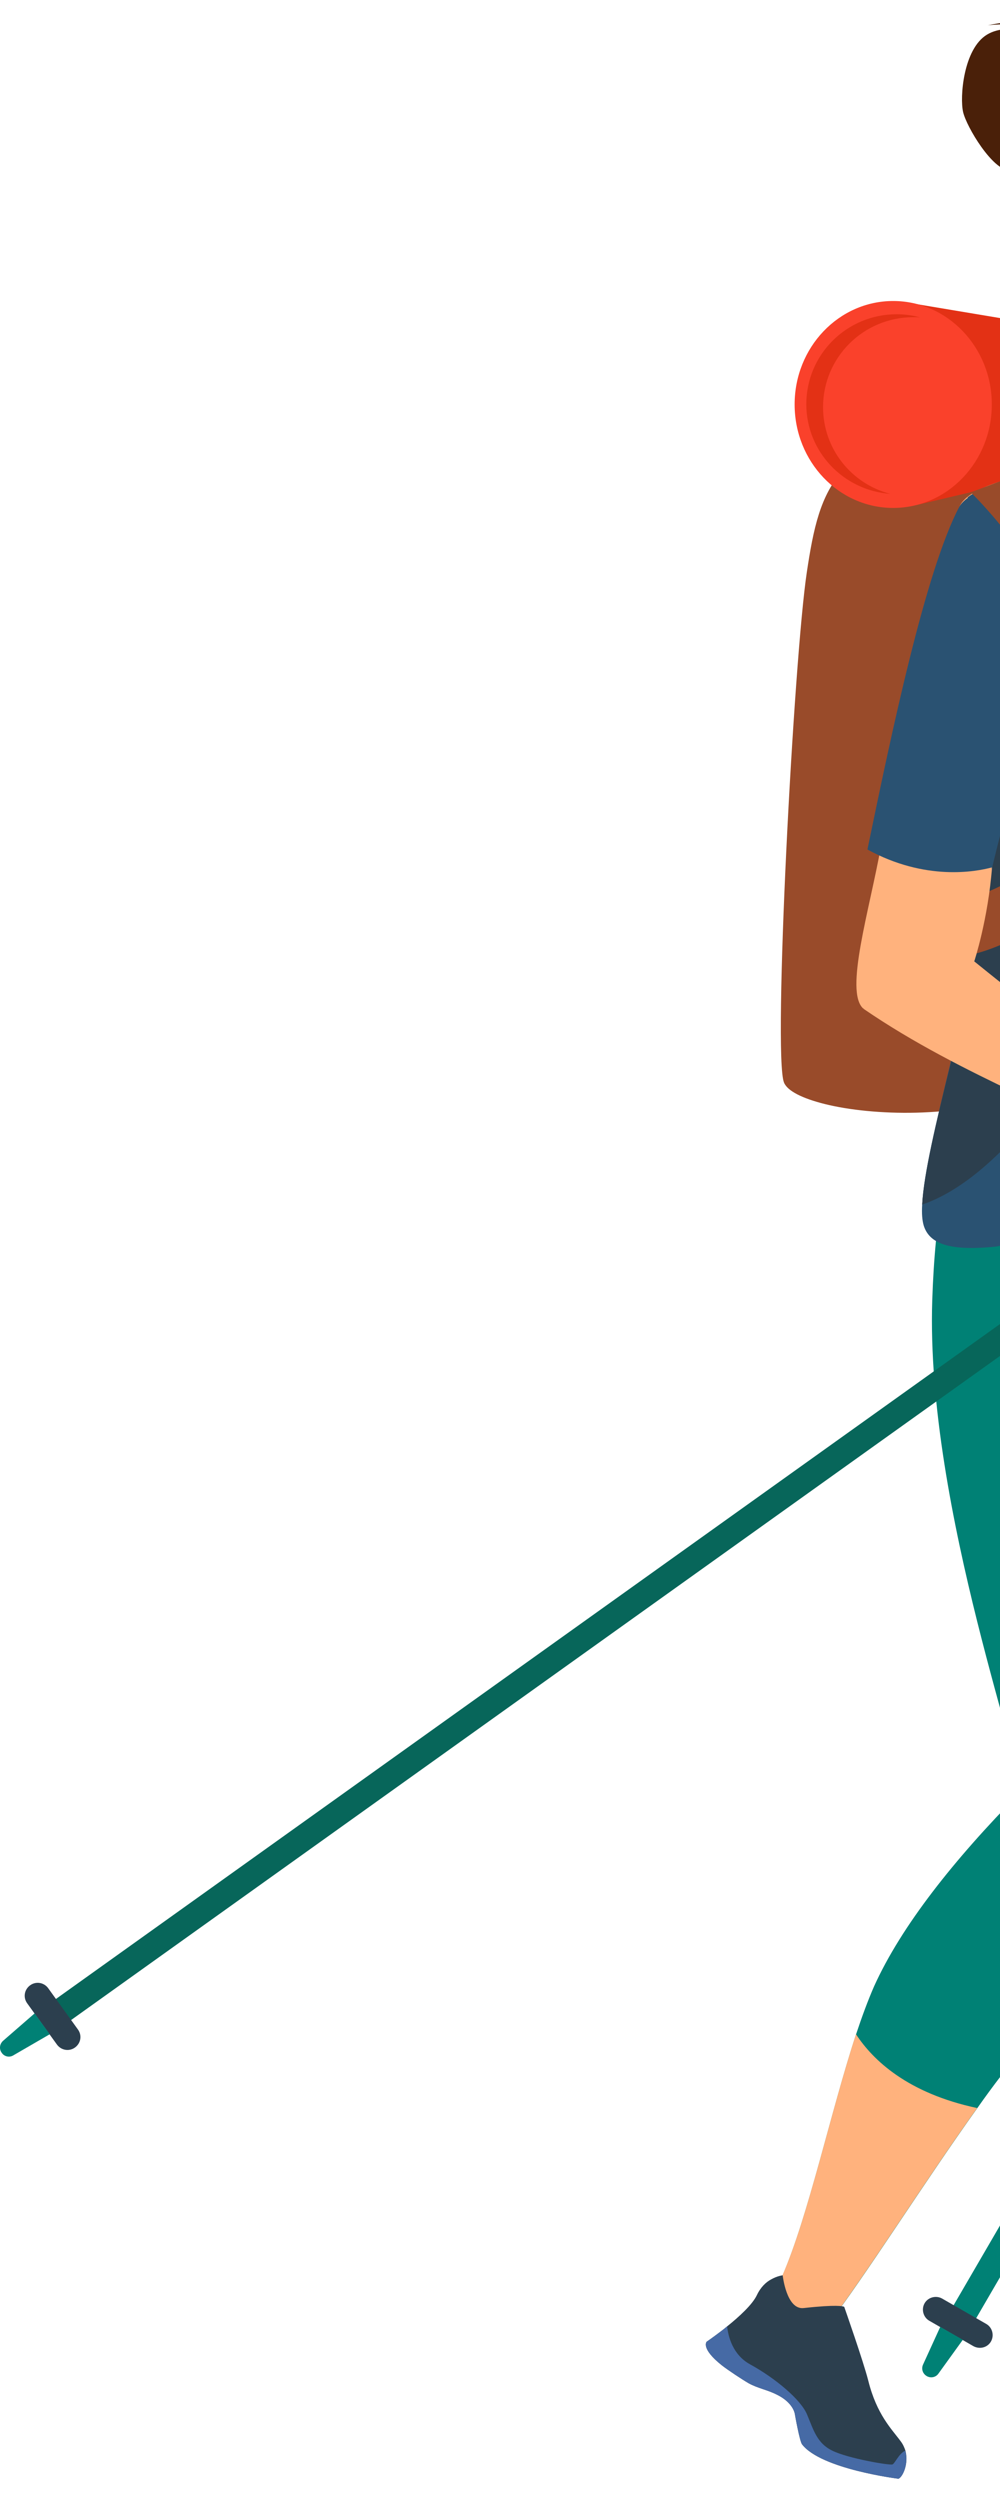 <svg width="16" height="40" viewBox="0 0 16 40" fill="none" xmlns="http://www.w3.org/2000/svg">
<path d="M27.782 16.177L27.421 15.969L15.143 37.081L15.504 37.289L27.782 16.177Z" fill="#008175"/>
<path d="M12.544 17.321C12.599 17.457 12.841 17.575 13.194 17.664C13.977 17.859 15.299 17.884 16.264 17.529C17.297 17.148 18.05 11.712 18.369 8.927C18.479 7.953 18.539 7.306 18.539 7.306C18.539 7.306 17.944 6.383 15.648 6.688C13.347 6.997 13.118 7.767 12.909 9.156C12.701 10.54 12.365 16.885 12.544 17.321Z" fill="#994B2A"/>
<path d="M14.648 4.863L19.079 5.604L18.739 7.119L14.682 8.076L14.648 4.863Z" fill="#E33115"/>
<path d="M14.291 8.127C15.162 8.127 15.869 7.386 15.869 6.471C15.869 5.557 15.162 4.816 14.291 4.816C13.42 4.816 12.714 5.557 12.714 6.471C12.714 7.386 13.42 8.127 14.291 8.127Z" fill="#FA412B"/>
<path d="M13.169 6.514C13.169 5.718 13.815 5.075 14.614 5.075C14.648 5.075 14.682 5.075 14.721 5.079C14.602 5.045 14.474 5.028 14.347 5.028C13.547 5.028 12.901 5.672 12.901 6.467C12.901 7.225 13.492 7.847 14.245 7.902C13.624 7.742 13.169 7.183 13.169 6.514Z" fill="#E33115"/>
<path d="M17.663 1.138C17.637 1.053 17.323 0.084 15.805 0.405C15.805 0.405 16.566 0.308 16.774 0.6C16.774 0.6 16.171 0.325 15.792 0.554C15.414 0.782 15.354 1.557 15.41 1.794C15.465 2.031 15.882 2.729 16.158 2.729C16.264 2.729 16.375 2.696 16.473 2.653C16.43 2.776 16.392 2.911 16.362 3.064C16.069 4.435 16.987 5.481 17.463 5.223C17.769 5.058 17.999 5.587 17.999 5.587L20.524 2.255C20.524 2.255 18.764 0.151 17.663 1.138Z" fill="#4A2009"/>
<path d="M21.634 17.596C20.486 13.951 21.745 13.16 21.626 11.335C21.506 9.511 20.086 7.551 20.086 7.551C20.086 7.551 20.014 7.542 19.891 7.534C19.797 7.483 19.772 7.09 19.772 6.67C19.772 6.167 19.81 5.633 19.81 5.633L18.105 5.299L18.003 5.278C18.007 6.459 17.697 7.229 17.467 7.411C17.255 7.437 16.349 7.551 15.788 7.78C15.575 7.868 15.418 7.97 15.358 8.093C14.891 9.117 14.423 11.695 14.096 13.537C13.913 14.561 13.509 15.861 13.811 16.136L15.575 15.471C15.643 15.158 15.754 14.514 15.945 13.812C15.975 13.706 15.937 13.579 15.966 13.469C16.302 14.371 16.473 14.79 16.464 15.179C16.451 15.734 16.073 16.233 15.282 17.998C14.848 18.972 22.803 21.322 21.634 17.596Z" fill="#FFB27D"/>
<path d="M19.002 29.373C18.858 29.64 17.442 31.337 16.013 33.217C15.89 33.378 15.762 33.551 15.635 33.733C14.793 34.91 13.828 36.443 13.25 37.192C12.722 37.869 12.251 37.023 12.518 36.413C12.935 35.456 13.292 33.784 13.696 32.552C13.79 32.269 13.887 32.006 13.985 31.782C14.423 30.812 15.269 29.75 16.302 28.7C16.481 28.518 14.806 24.162 14.916 20.805C14.959 19.476 15.146 18.303 15.571 17.592L19.814 17.8C19.814 17.8 20.397 26.766 19.002 29.373Z" fill="#008175"/>
<path d="M14.755 19.273C14.746 19.417 14.755 19.527 14.78 19.611C14.87 19.895 15.18 20.022 15.928 19.946C16.387 19.899 16.591 19.133 16.681 18.485C16.957 19.417 17.34 19.942 17.837 20.052C18.564 20.212 22.229 20.657 22.467 18.921C22.731 17.016 21.94 13.643 21.898 11.822C22.004 11.179 22.042 10.616 22.029 10.137C22 8.842 21.617 8.114 21.324 7.822C21.239 7.758 21.158 7.72 20.822 7.661C20.652 7.631 20.414 7.598 20.078 7.555C20.078 7.555 19.933 7.538 19.938 7.543C20.001 7.653 20.665 8.63 20.601 8.952C20.533 9.287 17.969 9.24 17.765 9.054C17.561 8.868 17.034 7.475 17.034 7.475C17.034 7.475 15.992 7.589 15.482 7.957C15.482 7.957 15.482 7.962 15.486 7.966C15.427 8.008 15.38 8.055 15.35 8.106C14.806 9.134 14.262 11.738 13.879 13.592C14.806 14.1 15.614 13.947 15.864 13.88C15.546 16.005 14.802 18.299 14.755 19.273Z" fill="#2A5272"/>
<path d="M14.755 19.273C15.257 19.103 15.903 18.659 16.681 17.664C18.734 15.023 16.855 11.924 16.604 11.865C16.353 11.805 15.877 13.871 15.877 13.871C15.83 14.32 15.711 14.79 15.622 15.247C15.614 15.293 15.601 15.336 15.592 15.382C15.507 15.916 15.563 16.424 15.444 16.919C15.439 16.928 15.222 16.966 15.222 16.974C14.98 17.948 14.78 18.786 14.755 19.273Z" fill="#2C3F4E"/>
<path d="M15.635 33.729C14.793 34.906 13.828 36.438 13.25 37.188C12.722 37.865 12.251 37.018 12.518 36.409C12.935 35.452 13.292 33.78 13.696 32.548C13.968 32.963 14.521 33.492 15.635 33.729Z" fill="#FFB27D"/>
<path d="M14.376 39.66C14.376 39.66 13.139 39.508 12.833 39.11C12.795 39.063 12.718 38.631 12.718 38.627C12.714 38.593 12.671 38.432 12.429 38.314C12.268 38.233 12.132 38.216 11.978 38.132C11.868 38.068 11.651 37.924 11.553 37.848C11.205 37.573 11.307 37.467 11.307 37.467C11.307 37.467 11.4 37.404 11.528 37.306C11.562 37.281 11.6 37.251 11.634 37.222C11.825 37.069 12.038 36.874 12.11 36.722C12.17 36.595 12.255 36.515 12.335 36.472C12.438 36.413 12.523 36.405 12.523 36.405C12.523 36.405 12.582 36.959 12.858 36.929C13.39 36.87 13.488 36.9 13.505 36.908L13.509 36.913C13.509 36.913 13.815 37.785 13.892 38.089C14.028 38.636 14.27 38.868 14.41 39.059C14.449 39.11 14.47 39.16 14.487 39.211C14.542 39.423 14.444 39.63 14.376 39.66Z" fill="#2C3F4E"/>
<path d="M14.376 39.66C14.376 39.66 13.139 39.507 12.833 39.109C12.795 39.063 12.718 38.631 12.718 38.627C12.714 38.593 12.671 38.432 12.429 38.314C12.268 38.233 12.132 38.216 11.978 38.132C11.868 38.068 11.651 37.924 11.553 37.848C11.205 37.573 11.307 37.467 11.307 37.467C11.307 37.467 11.4 37.404 11.528 37.306C11.562 37.281 11.6 37.251 11.634 37.221C11.651 37.382 11.723 37.679 12.004 37.831C12.404 38.051 12.816 38.394 12.914 38.635C13.016 38.877 13.071 39.093 13.318 39.211C13.564 39.334 14.232 39.448 14.279 39.431C14.317 39.419 14.381 39.258 14.483 39.211C14.542 39.423 14.444 39.63 14.376 39.66Z" fill="#466AA5"/>
<path d="M16.285 7.593L15.533 7.877C16.077 8.423 16.987 9.528 17.374 11.136C17.944 13.499 15.809 14.265 15.809 14.265L15.622 15.222L15.618 15.255C15.618 15.255 18.279 14.62 18.126 11.653C18.02 9.587 16.906 8.199 16.285 7.593Z" fill="#994B2A"/>
<path d="M15.575 37.539L14.87 37.133C14.772 37.078 14.738 36.95 14.793 36.853C14.848 36.756 14.976 36.722 15.074 36.777L15.78 37.183C15.877 37.238 15.911 37.365 15.856 37.463C15.801 37.56 15.677 37.594 15.575 37.539Z" fill="#2C3F4E"/>
<path d="M14.827 38.017C14.763 37.979 14.738 37.903 14.768 37.835L15.044 37.23L15.405 37.437L15.014 37.979C14.972 38.038 14.891 38.055 14.827 38.017Z" fill="#008175"/>
<path d="M20.861 18.22L20.618 17.883L0.704 32.12L0.947 32.457L20.861 18.22Z" fill="#07665A"/>
<path d="M0.911 32.713L0.435 32.053C0.367 31.96 0.388 31.833 0.482 31.765C0.575 31.697 0.703 31.718 0.771 31.811L1.247 32.472C1.315 32.565 1.294 32.692 1.2 32.76C1.107 32.828 0.979 32.806 0.911 32.713Z" fill="#2C3F4E"/>
<path d="M0.027 32.844C-0.016 32.785 -0.007 32.705 0.048 32.654L0.554 32.214L0.796 32.548L0.218 32.883C0.154 32.925 0.069 32.908 0.027 32.844Z" fill="#008175"/>
<path d="M14.742 14.684L13.815 16.14C15.418 17.241 17.242 17.846 18.42 18.608C18.535 18.689 18.875 18.854 18.951 19.04C19.04 19.277 19.232 19.578 19.5 19.569C19.763 19.565 20.163 19.378 20.218 19.116C20.239 19.002 20.137 19.044 19.904 18.816C19.708 18.629 19.631 18.506 19.619 18.392C19.529 18.325 19.198 18.155 19.198 18.155C18.994 18.037 18.858 17.952 18.858 17.952C18.853 17.956 15.788 15.581 14.742 14.684Z" fill="#FFB27D"/>
<path d="M15.588 15.382C15.588 15.382 15.809 14.714 15.873 13.871C15.877 13.871 15.409 14.9 15.588 15.382Z" fill="#FFB27D"/>
</svg>
